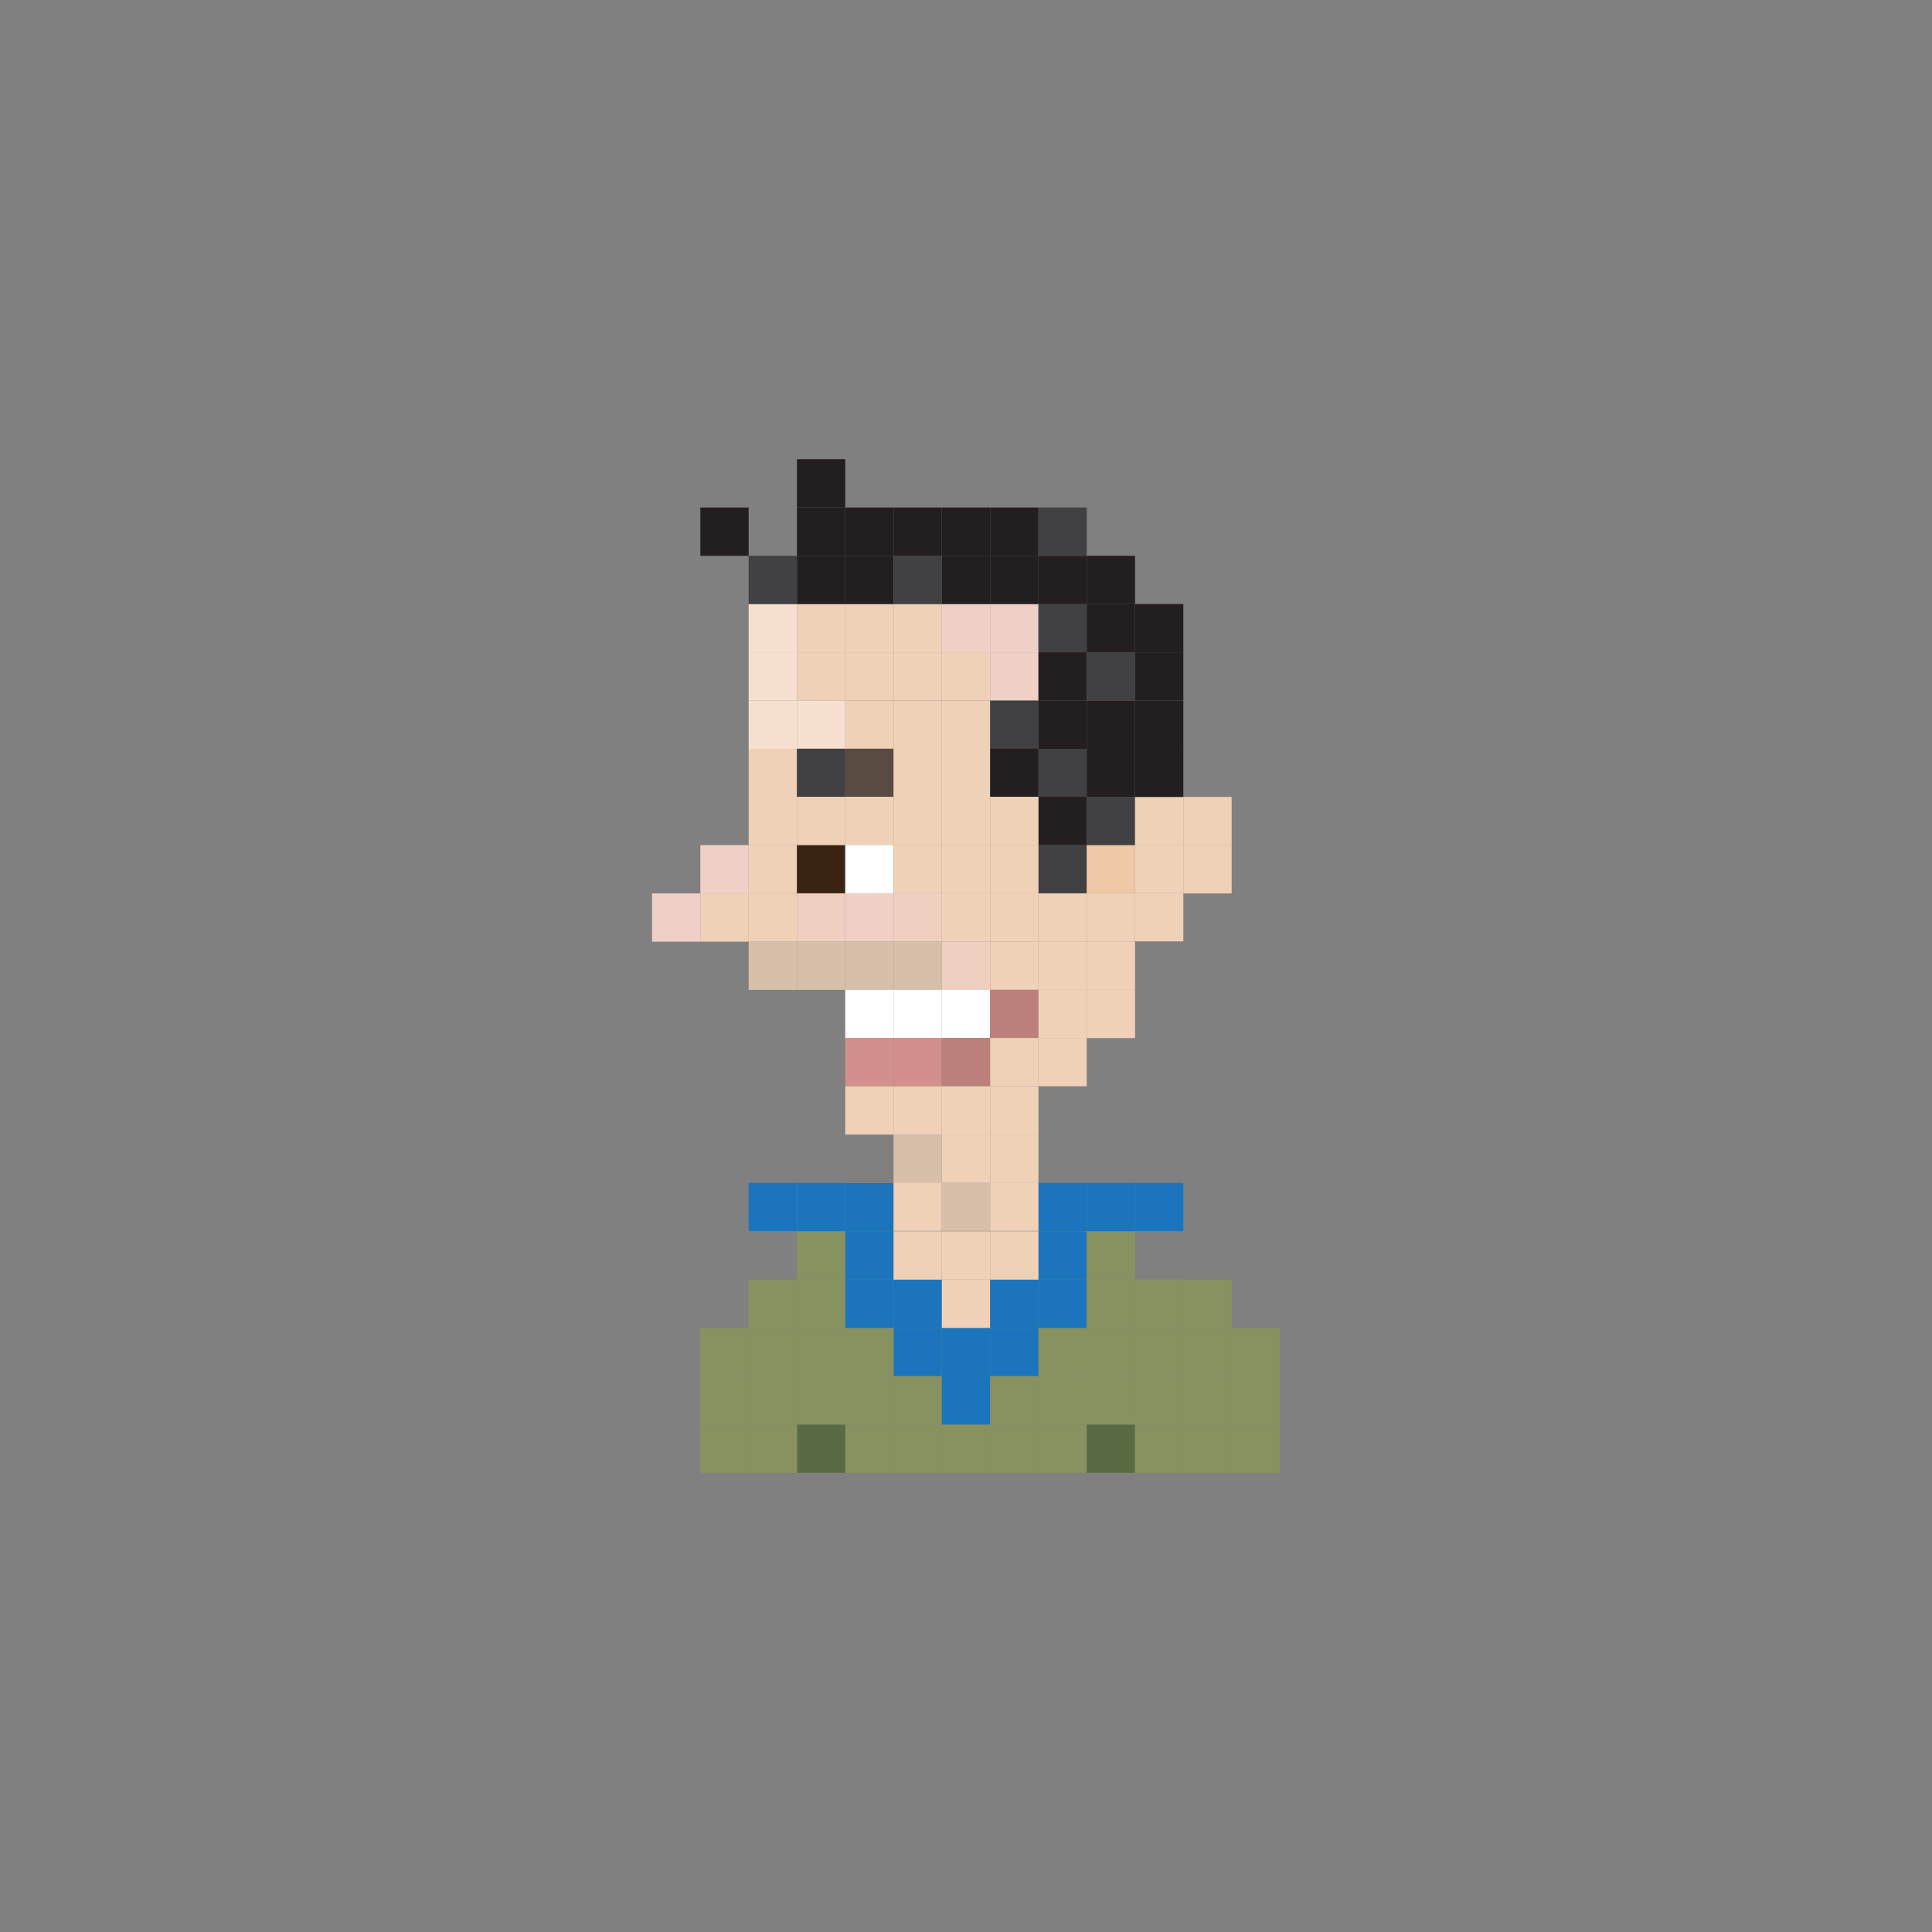 <?xml version="1.0" encoding="utf-8"?>
<!-- Generator: Adobe Illustrator 16.0.0, SVG Export Plug-In . SVG Version: 6.00 Build 0)  -->
<!DOCTYPE svg PUBLIC "-//W3C//DTD SVG 1.1//EN" "http://www.w3.org/Graphics/SVG/1.1/DTD/svg11.dtd">
<svg version="1.1" id="Layer_1" xmlns="http://www.w3.org/2000/svg" xmlns:xlink="http://www.w3.org/1999/xlink" x="0px" y="0px"
	 width="300px" height="300px" viewBox="0 0 300 300" enable-background="new 0 0 300 300" xml:space="preserve">
<rect x="0" y="0" width="300" height="300" fill="#808080" stroke="none"/>
<g>
	<rect x="161.25" y="191.196" fill="#1C75BC" width="7.5" height="7.5"/>
	<rect x="131.25" y="191.196" fill="#1C75BC" width="7.5" height="7.5"/>
	<rect x="123.75" y="191.196" fill="#879260" width="7.5" height="7.5"/>
	<rect x="131.25" y="183.716" fill="#1C75BC" width="7.5" height="7.5"/>
	<rect x="123.75" y="183.677" fill="#1C75BC" width="7.5" height="7.5"/>
	<rect x="116.25" y="183.677" fill="#1C75BC" width="7.5" height="7.5"/>
	<rect x="168.75" y="191.196" fill="#879260" width="7.5" height="7.5"/>
	<rect x="161.25" y="183.677" fill="#1C75BC" width="7.5" height="7.5"/>
	<rect x="168.75" y="183.677" fill="#1C75BC" width="7.5" height="7.5"/>
	<rect x="176.25" y="183.677" fill="#1C75BC" width="7.5" height="7.5"/>
	<rect x="138.75" y="206.196" fill="#1C75BC" width="7.5" height="7.5"/>
	<rect x="146.25" y="206.196" fill="#1C75BC" width="7.5" height="7.5"/>
	<rect x="161.25" y="206.196" fill="#879260" width="7.5" height="7.5"/>
	<rect x="153.75" y="206.196" fill="#1C75BC" width="7.5" height="7.5"/>
	<rect x="131.25" y="206.196" fill="#879260" width="7.5" height="7.5"/>
	<rect x="123.75" y="206.196" fill="#879260" width="7.5" height="7.5"/>
	<rect x="116.25" y="206.196" fill="#879260" width="7.5" height="7.5"/>
	<rect x="168.75" y="206.196" fill="#879260" width="7.5" height="7.5"/>
	<rect x="176.25" y="206.196" fill="#879260" width="7.5" height="7.5"/>
	<rect x="183.75" y="206.196" fill="#879260" width="7.5" height="7.5"/>
	<rect x="191.25" y="206.196" fill="#879260" width="7.5" height="7.5"/>
	<rect x="138.75" y="221.196" fill="#879260" width="7.5" height="7.5"/>
	<rect x="146.25" y="221.196" fill="#879260" width="7.5" height="7.5"/>
	<rect x="161.25" y="221.196" fill="#879260" width="7.5" height="7.5"/>
	<rect x="153.75" y="221.196" fill="#879260" width="7.5" height="7.5"/>
	<rect x="131.25" y="221.196" fill="#879260" width="7.5" height="7.5"/>
	<rect x="123.75" y="221.196" fill="#596B42" width="7.5" height="7.5"/>
	<rect x="116.25" y="221.196" fill="#879260" width="7.5" height="7.5"/>
	<rect x="168.75" y="221.196" fill="#596B42" width="7.5" height="7.5"/>
	<rect x="176.25" y="221.196" fill="#879260" width="7.5" height="7.5"/>
	<rect x="183.75" y="221.196" fill="#879260" width="7.5" height="7.5"/>
	<rect x="191.25" y="221.196" fill="#879260" width="7.5" height="7.5"/>
	<rect x="138.75" y="198.696" fill="#1C75BC" width="7.5" height="7.5"/>
	<rect x="146.25" y="198.696" fill="#EFD1B8" width="7.5" height="7.5"/>
	<rect x="161.25" y="198.696" fill="#1C75BC" width="7.5" height="7.5"/>
	<rect x="153.75" y="198.696" fill="#1C75BC" width="7.5" height="7.5"/>
	<rect x="131.25" y="198.696" fill="#1C75BC" width="7.5" height="7.5"/>
	<rect x="123.75" y="198.696" fill="#879260" width="7.5" height="7.5"/>
	<rect x="116.25" y="198.696" fill="#879260" width="7.5" height="7.5"/>
	<rect x="168.75" y="198.696" fill="#879260" width="7.5" height="7.5"/>
	<rect x="176.25" y="198.687" fill="#879260" width="7.5" height="7.5"/>
	<rect x="183.75" y="198.696" fill="#879260" width="7.5" height="7.5"/>
	<rect x="138.75" y="213.696" fill="#879260" width="7.5" height="7.5"/>
	<rect x="146.25" y="213.696" fill="#1C75BC" width="7.5" height="7.5"/>
	<rect x="161.25" y="213.696" fill="#879260" width="7.5" height="7.5"/>
	<rect x="153.75" y="213.696" fill="#879260" width="7.5" height="7.5"/>
	<rect x="131.25" y="213.696" fill="#879260" width="7.5" height="7.5"/>
	<rect x="123.75" y="213.696" fill="#879260" width="7.5" height="7.5"/>
	<rect x="116.25" y="213.696" fill="#879260" width="7.5" height="7.5"/>
	<rect x="108.75" y="206.196" fill="#879260" width="7.5" height="7.5"/>
	<rect x="108.75" y="221.196" fill="#879260" width="7.5" height="7.5"/>
	<rect x="108.75" y="213.696" fill="#879260" width="7.5" height="7.5"/>
	<rect x="168.75" y="213.696" fill="#879260" width="7.5" height="7.5"/>
	<rect x="176.25" y="213.696" fill="#879260" width="7.5" height="7.5"/>
	<rect x="183.75" y="213.696" fill="#879260" width="7.5" height="7.5"/>
	<rect x="191.25" y="213.696" fill="#879260" width="7.5" height="7.5"/>
	<rect x="123.75" y="78.804" fill="#231F20" width="7.5" height="7.5"/>
	<rect x="108.75" y="78.804" fill="#231F20" width="7.5" height="7.5"/>
	<rect x="131.25" y="78.804" fill="#231F20" width="7.5" height="7.5"/>
	<rect x="123.75" y="71.304" fill="#231F20" width="7.5" height="7.5"/>
	<rect x="138.75" y="78.804" fill="#231F20" width="7.5" height="7.5"/>
	<rect x="146.25" y="78.804" fill="#231F20" width="7.5" height="7.5"/>
	<rect x="116.25" y="93.789" fill="#F7E0CF" width="7.5" height="7.5"/>
	<rect x="123.75" y="93.789" fill="#EFD1B8" width="7.5" height="7.5"/>
	<rect x="131.25" y="93.789" fill="#EFD1B8" width="7.5" height="7.5"/>
	<rect x="138.75" y="93.789" fill="#EFD1B8" width="7.5" height="7.5"/>
	<rect x="146.25" y="93.789" fill="#EED0C6" width="7.5" height="7.5"/>
	<rect x="153.75" y="93.789" fill="#EED0C6" width="7.5" height="7.5"/>
	<rect x="116.25" y="101.289" fill="#F7E0CF" width="7.5" height="7.5"/>
	<rect x="123.75" y="101.289" fill="#EFD1B8" width="7.5" height="7.5"/>
	<rect x="131.25" y="101.289" fill="#EFD1B8" width="7.5" height="7.5"/>
	<rect x="138.75" y="101.289" fill="#EFD1B8" width="7.5" height="7.5"/>
	<rect x="146.25" y="101.289" fill="#EFD1B8" width="7.5" height="7.5"/>
	<rect x="153.75" y="101.289" fill="#EED0C6" width="7.5" height="7.5"/>
	<rect x="116.25" y="108.789" fill="#F7E0CF" width="7.5" height="7.495"/>
	<rect x="123.75" y="108.789" fill="#F7E0CF" width="7.5" height="7.495"/>
	<rect x="116.25" y="116.255" fill="#EFD1B8" width="7.5" height="7.5"/>
	<rect x="123.75" y="116.255" fill="#414042" width="7.5" height="7.5"/>
	<rect x="116.25" y="131.206" fill="#EFD1B8" width="7.5" height="7.5"/>
	<rect x="123.75" y="131.206" fill="#3B2314" width="7.5" height="7.5"/>
	<rect x="116.25" y="138.726" fill="#EFD1B8" width="7.5" height="7.5"/>
	<rect x="123.75" y="138.726" fill="#EFCFC0" width="7.5" height="7.5"/>
	<rect x="116.25" y="146.206" fill="#D7BFAA" width="7.5" height="7.5"/>
	<rect x="108.75" y="138.726" fill="#EFD1B8" width="7.5" height="7.5"/>
	<rect x="101.25" y="138.726" fill="#EED0C6" width="7.5" height="7.5"/>
	<rect x="108.75" y="131.226" fill="#EED0C6" width="7.5" height="7.5"/>
	<rect x="123.75" y="146.206" fill="#D7BFAA" width="7.5" height="7.5"/>
	<rect x="138.75" y="146.206" fill="#D7BFAA" width="7.5" height="7.5"/>
	<rect x="131.25" y="146.206" fill="#D7BFAA" width="7.5" height="7.5"/>
	<rect x="146.25" y="146.206" fill="#EFCFC0" width="7.5" height="7.5"/>
	<rect x="161.25" y="146.206" fill="#EFD1B8" width="7.5" height="7.5"/>
	<rect x="153.75" y="146.206" fill="#EFD1B8" width="7.5" height="7.5"/>
	<rect x="138.75" y="153.696" fill="#FFFFFF" width="7.5" height="7.5"/>
	<rect x="131.25" y="153.696" fill="#FFFFFF" width="7.5" height="7.5"/>
	<rect x="146.25" y="153.696" fill="#FFFFFF" width="7.5" height="7.5"/>
	<rect x="153.75" y="153.696" fill="#BB807B" width="7.5" height="7.5"/>
	<rect x="138.75" y="161.177" fill="#D28F8C" width="7.5" height="7.5"/>
	<rect x="131.25" y="161.177" fill="#D28F8C" width="7.5" height="7.5"/>
	<rect x="146.25" y="161.177" fill="#BB807B" width="7.5" height="7.5"/>
	<rect x="153.75" y="161.177" fill="#EFD1B8" width="7.5" height="7.5"/>
	<rect x="138.75" y="168.677" fill="#EFD1B8" width="7.5" height="7.5"/>
	<rect x="131.25" y="168.677" fill="#EFD1B8" width="7.5" height="7.5"/>
	<rect x="146.25" y="168.677" fill="#EFD1B8" width="7.5" height="7.5"/>
	<rect x="138.75" y="176.177" fill="#D7BFAA" width="7.5" height="7.5"/>
	<rect x="146.25" y="176.177" fill="#EFD1B8" width="7.5" height="7.5"/>
	<rect x="153.75" y="176.177" fill="#EFD1B8" width="7.5" height="7.5"/>
	<rect x="138.75" y="183.638" fill="#EFD1B8" width="7.5" height="7.5"/>
	<rect x="146.25" y="183.638" fill="#D7BFAA" width="7.5" height="7.5"/>
	<rect x="153.75" y="183.638" fill="#EFD1B8" width="7.5" height="7.5"/>
	<rect x="138.75" y="191.196" fill="#EFD1B8" width="7.5" height="7.5"/>
	<rect x="146.25" y="191.196" fill="#EFD1B8" width="7.5" height="7.5"/>
	<rect x="153.75" y="191.196" fill="#EFD1B8" width="7.5" height="7.5"/>
	<rect x="153.75" y="168.677" fill="#EFD1B8" width="7.5" height="7.5"/>
	<rect x="168.75" y="146.206" fill="#EFD1B8" width="7.5" height="7.5"/>
	<rect x="168.75" y="153.696" fill="#EFD1B8" width="7.5" height="7.5"/>
	<rect x="161.25" y="138.726" fill="#EFD1B8" width="7.5" height="7.5"/>
	<rect x="168.75" y="138.726" fill="#EFD1B8" width="7.5" height="7.5"/>
	<rect x="161.25" y="161.177" fill="#EFD1B8" width="7.5" height="7.5"/>
	<rect x="161.25" y="153.696" fill="#EFD1B8" width="7.5" height="7.5"/>
	<rect x="161.25" y="131.206" fill="#414042" width="7.5" height="7.5"/>
	<rect x="168.75" y="131.206" fill="#EFC8A6" width="7.5" height="7.5"/>
	<rect x="161.25" y="116.255" fill="#414042" width="7.5" height="7.5"/>
	<rect x="168.75" y="116.255" fill="#231F20" width="7.5" height="7.5"/>
	<rect x="176.25" y="138.677" fill="#EFD1B8" width="7.5" height="7.5"/>
	<rect x="176.25" y="131.187" fill="#EFD1B8" width="7.5" height="7.5"/>
	<rect x="131.25" y="108.789" fill="#EFD1B8" width="7.5" height="7.495"/>
	<rect x="138.75" y="108.789" fill="#EFD1B8" width="7.5" height="7.495"/>
	<rect x="146.25" y="108.789" fill="#EFD1B8" width="7.5" height="7.495"/>
	<rect x="153.75" y="108.789" fill="#414042" width="7.5" height="7.495"/>
	<rect x="131.25" y="116.255" fill="#594A42" width="7.5" height="7.5"/>
	<rect x="138.75" y="116.255" fill="#EFD1B8" width="7.5" height="7.5"/>
	<rect x="146.25" y="116.255" fill="#EFD1B8" width="7.5" height="7.5"/>
	<rect x="153.75" y="116.255" fill="#231F20" width="7.5" height="7.5"/>
	<rect x="116.25" y="123.726" fill="#EFD1B8" width="7.5" height="7.5"/>
	<rect x="123.75" y="123.726" fill="#EFD1B8" width="7.5" height="7.5"/>
	<rect x="161.25" y="123.726" fill="#231F20" width="7.5" height="7.5"/>
	<rect x="168.75" y="123.726" fill="#414042" width="7.5" height="7.5"/>
	<rect x="131.25" y="123.726" fill="#EFD1B8" width="7.5" height="7.5"/>
	<rect x="138.75" y="123.726" fill="#EFD1B8" width="7.5" height="7.5"/>
	<rect x="146.25" y="123.726" fill="#EFD1B8" width="7.5" height="7.5"/>
	<rect x="153.75" y="123.726" fill="#EFD1B8" width="7.5" height="7.5"/>
	<rect x="131.25" y="131.206" fill="#FFFFFF" width="7.5" height="7.5"/>
	<rect x="138.75" y="131.206" fill="#EFD1B8" width="7.5" height="7.5"/>
	<rect x="146.25" y="131.206" fill="#EFD1B8" width="7.5" height="7.5"/>
	<rect x="153.75" y="131.206" fill="#EFD1B8" width="7.5" height="7.5"/>
	<rect x="131.25" y="138.706" fill="#EED0C6" width="7.5" height="7.5"/>
	<rect x="138.75" y="138.706" fill="#EFCFC0" width="7.5" height="7.5"/>
	<rect x="146.25" y="138.706" fill="#EFD1B8" width="7.5" height="7.5"/>
	<rect x="153.75" y="138.706" fill="#EFD1B8" width="7.5" height="7.5"/>
	<rect x="161.25" y="93.789" fill="#414042" width="7.5" height="7.5"/>
	<rect x="168.75" y="93.789" fill="#231F20" width="7.5" height="7.5"/>
	<rect x="116.25" y="86.304" fill="#414042" width="7.5" height="7.5"/>
	<rect x="123.75" y="86.304" fill="#231F20" width="7.5" height="7.5"/>
	<rect x="131.25" y="86.304" fill="#231F20" width="7.5" height="7.5"/>
	<rect x="138.75" y="86.304" fill="#414042" width="7.5" height="7.5"/>
	<rect x="146.25" y="86.304" fill="#231F20" width="7.5" height="7.5"/>
	<rect x="153.75" y="86.304" fill="#231F20" width="7.5" height="7.5"/>
	<rect x="161.25" y="86.304" fill="#231F20" width="7.5" height="7.5"/>
	<rect x="153.75" y="78.804" fill="#231F20" width="7.5" height="7.5"/>
	<rect x="161.25" y="78.804" fill="#414042" width="7.5" height="7.5"/>
	<rect x="168.75" y="86.304" fill="#231F20" width="7.5" height="7.5"/>
	<rect x="176.25" y="93.789" fill="#231F20" width="7.5" height="7.5"/>
	<rect x="161.25" y="101.289" fill="#231F20" width="7.5" height="7.5"/>
	<rect x="168.75" y="101.289" fill="#414042" width="7.5" height="7.5"/>
	<rect x="161.25" y="108.789" fill="#231F20" width="7.5" height="7.495"/>
	<rect x="168.75" y="108.789" fill="#231F20" width="7.5" height="7.495"/>
	<rect x="176.25" y="123.726" fill="#EFD1B8" width="7.5" height="7.5"/>
	<rect x="176.25" y="101.289" fill="#231F20" width="7.5" height="7.5"/>
	<rect x="176.25" y="108.789" fill="#231F20" width="7.5" height="7.495"/>
	<rect x="176.25" y="116.255" fill="#231F20" width="7.5" height="7.5"/>
	<rect x="183.75" y="131.235" fill="#EFD1B8" width="7.5" height="7.5"/>
	<rect x="183.75" y="123.745" fill="#EFD1B8" width="7.5" height="7.5"/>
</g>
</svg>
